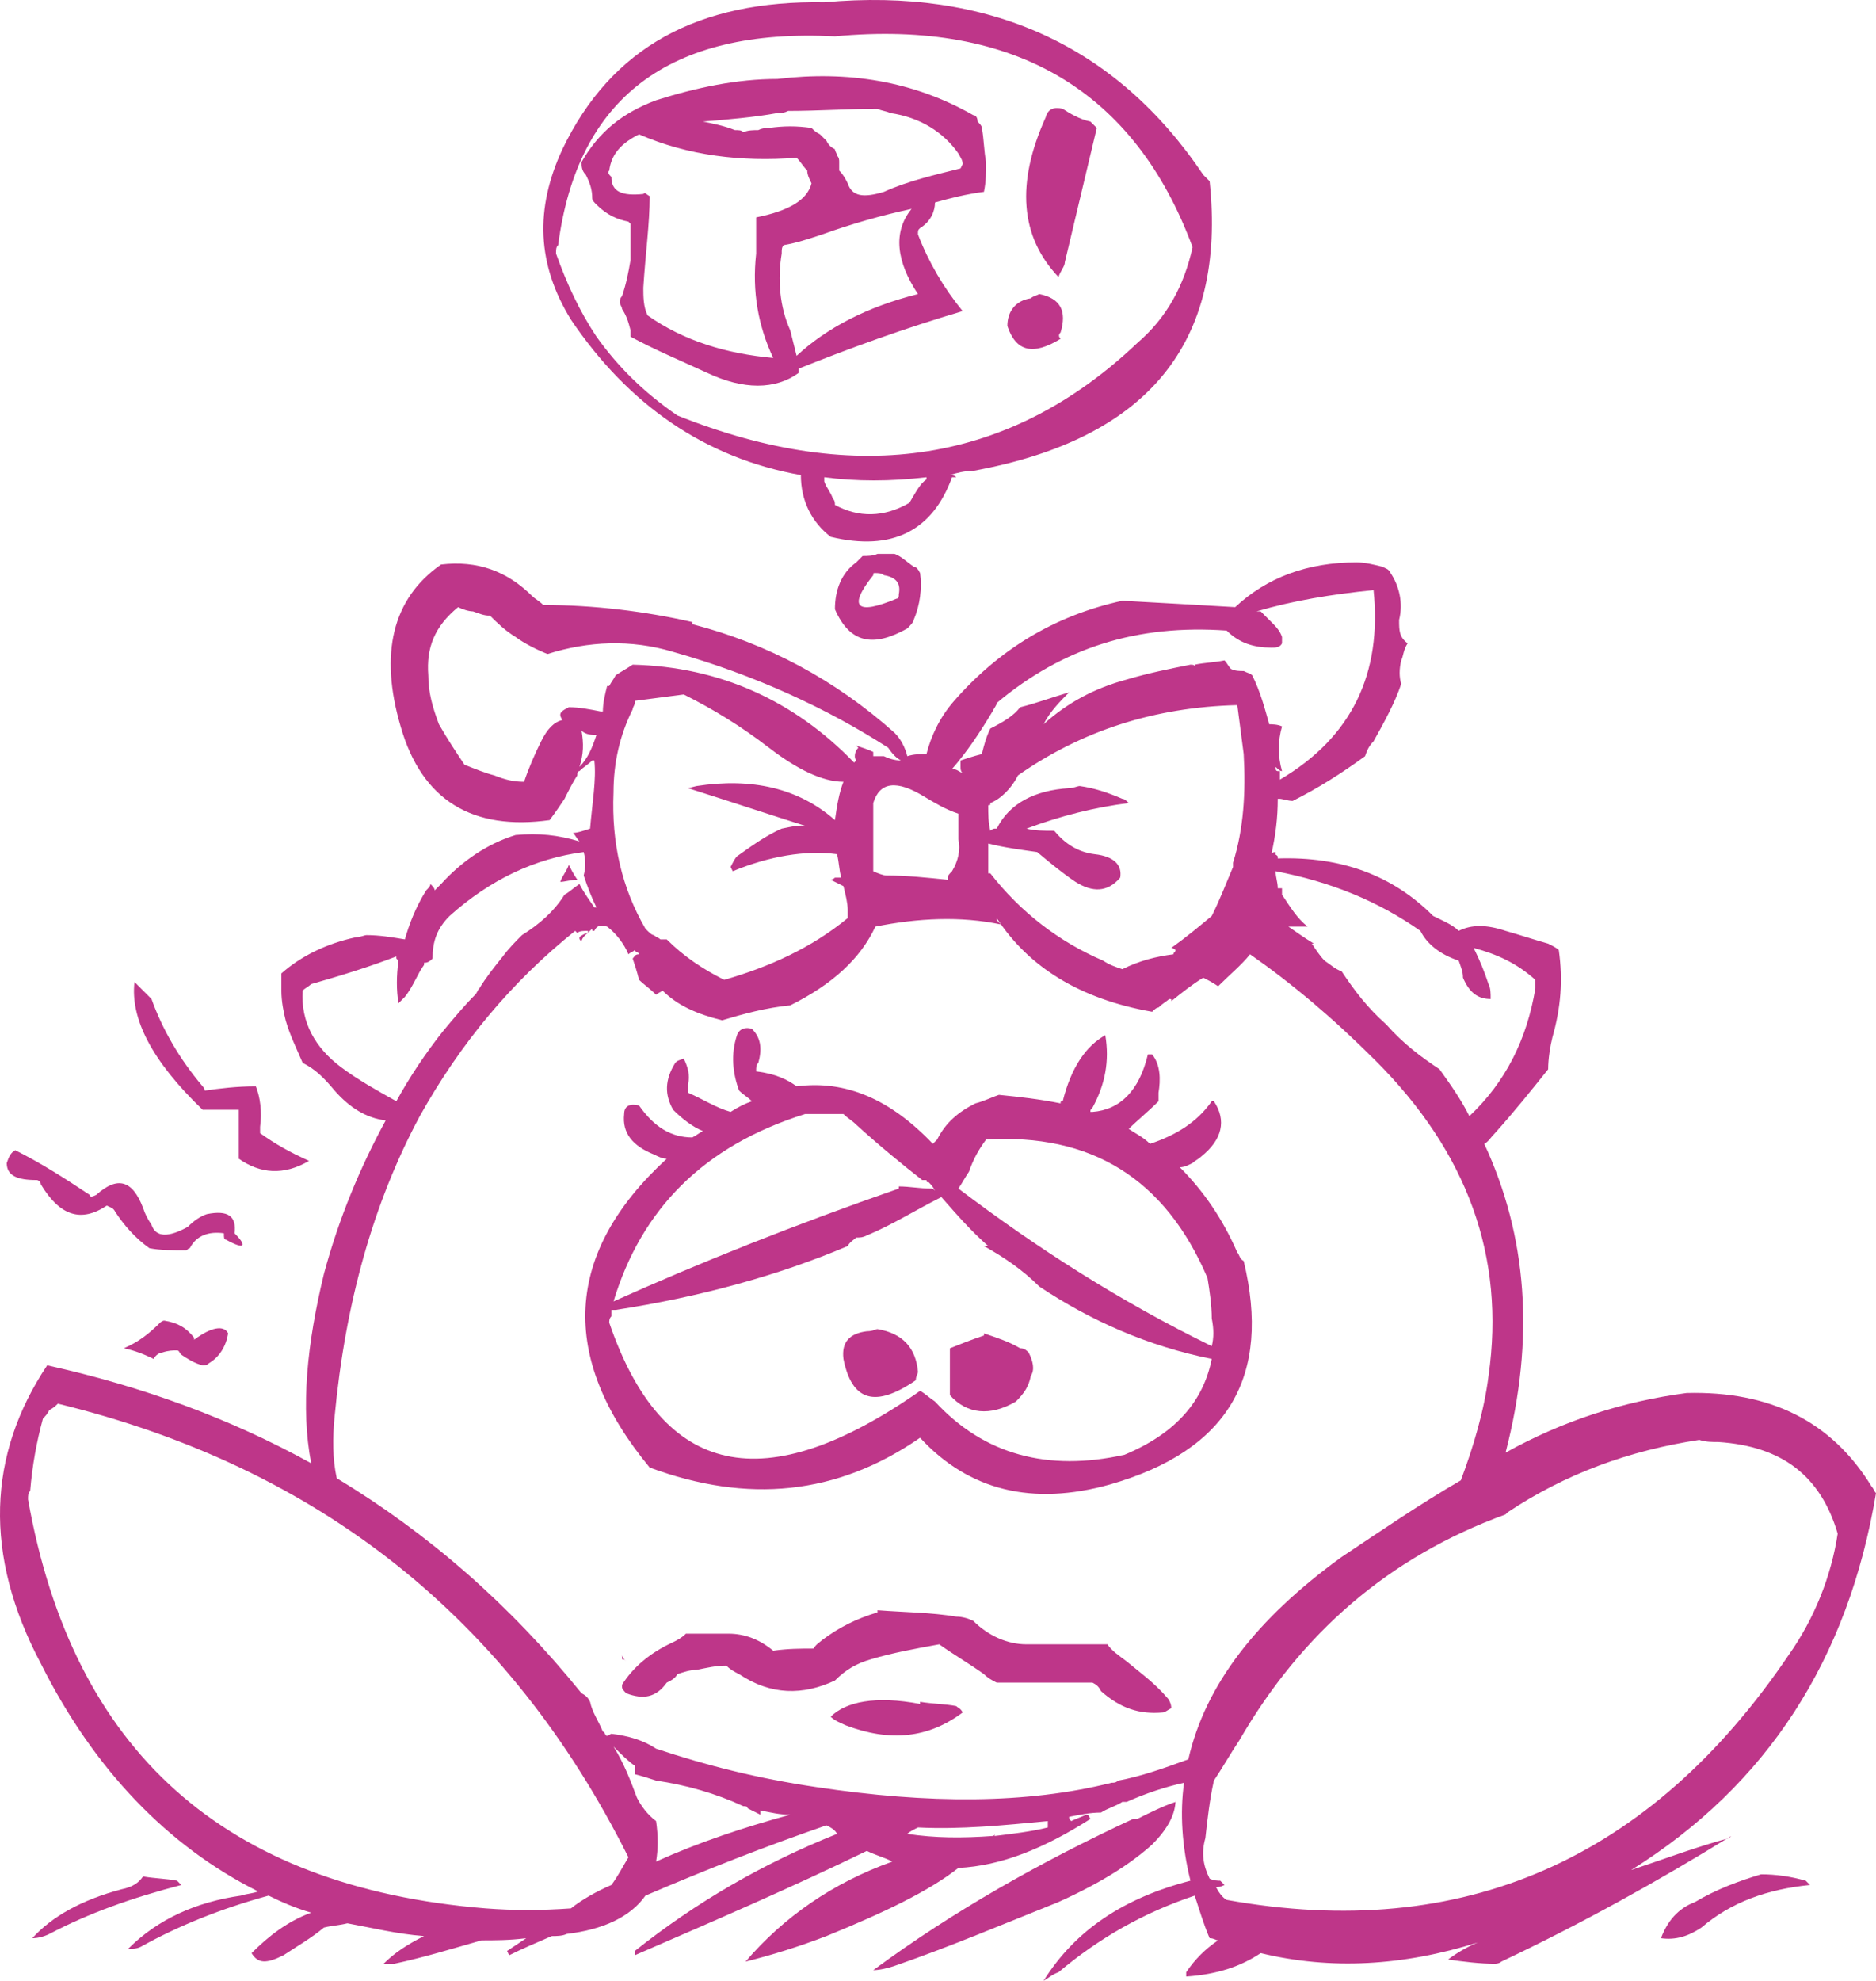 <?xml version="1.0" encoding="iso-8859-1"?>
<!-- Generator: Adobe Illustrator 12.0.1, SVG Export Plug-In . SVG Version: 6.00 Build 51448)  -->
<!DOCTYPE svg PUBLIC "-//W3C//DTD SVG 1.1//EN" "http://www.w3.org/Graphics/SVG/1.1/DTD/svg11.dtd">
<svg  version="1.1" id="Layer_1" xmlns="http://www.w3.org/2000/svg" xmlns:xlink="http://www.w3.org/1999/xlink" width="88.117" height="93.008"
	 viewBox="0 0 88.117 93.008" style="overflow:visible;enable-background:new 0 0 88.117 93.008;" xml:space="preserve">
<g>
	<g>
		<path style="fill:#BE3689;" d="M87.917,69.808c-1.9-3.1-4.8-4.5-8.7-4.4c-3,0.4-5.8,1.3-8.5,2.8c1.4-5.4,1-10.2-1-14.5
			c0.2-0.1,0.3-0.3,0.5-0.5c0.9-1,1.7-2,2.5-3c0-0.5,0.1-1.1,0.2-1.5c0.4-1.4,0.5-2.7,0.3-4.1c-0.1-0.1-0.3-0.2-0.5-0.3
			c-0.7-0.2-1.3-0.4-2-0.6c-0.9-0.3-1.6-0.3-2.2,0c-0.3-0.3-0.8-0.5-1.2-0.7c-1.9-1.9-4.3-2.8-7.3-2.7c0-0.1,0-0.1,0-0.1
			c-0.1-0.1-0.1-0.1-0.1,0c0-0.1,0-0.1,0-0.2c0,0-0.2,0-0.2,0.1c0.2-0.9,0.3-1.7,0.3-2.6c0,0,0,0,0.1,0l0,0c0.1,0,0.4,0.1,0.6,0.1
			c1.2-0.6,2.3-1.3,3.4-2.1c0.1-0.3,0.2-0.5,0.4-0.7c0.5-0.9,1-1.8,1.3-2.7c-0.1-0.3-0.1-0.7,0-1.1c0.1-0.2,0.1-0.5,0.3-0.8
			c-0.4-0.3-0.4-0.6-0.4-1.1c0.2-0.8,0-1.6-0.4-2.2c-0.1-0.2-0.2-0.2-0.4-0.3c-0.4-0.1-0.8-0.2-1.2-0.2c-2.3,0-4.2,0.7-5.7,2.1
			c-1.7-0.1-3.5-0.2-5.3-0.3c-3.2,0.7-5.8,2.3-7.9,4.7c-0.7,0.8-1.1,1.7-1.3,2.5c-0.3,0-0.6,0-0.9,0.1c-0.1-0.4-0.3-0.8-0.6-1.1
			c-2.8-2.5-6-4.2-9.5-5.1c0-0.1,0-0.1,0-0.1c-2.2-0.5-4.6-0.8-7-0.8c-0.2-0.2-0.4-0.3-0.5-0.4c-1.2-1.2-2.6-1.7-4.3-1.5
			c-2.3,1.6-2.9,4.2-1.9,7.6c1,3.5,3.4,4.9,7,4.4c0.3-0.4,0.5-0.7,0.7-1c0.2-0.4,0.4-0.8,0.6-1.1c0-0.1,0-0.2,0.1-0.2
			c0.2-0.2,0.4-0.3,0.6-0.5c0,0,0,0,0.1,0c0.1,0.9-0.1,2-0.2,3.2c-0.3,0.1-0.6,0.2-0.8,0.2c0.1,0.1,0.2,0.3,0.3,0.4
			c-1-0.3-1.9-0.4-3-0.3c-1.3,0.4-2.5,1.2-3.5,2.3c-0.1,0.1-0.2,0.2-0.3,0.3c0-0.1-0.1-0.2-0.2-0.3c0,0.1-0.1,0.2-0.2,0.3
			c-0.5,0.8-0.8,1.6-1,2.3c-0.6-0.1-1.2-0.2-1.8-0.2c-0.1,0-0.3,0.1-0.5,0.1c-1.4,0.3-2.6,0.9-3.5,1.7c0,0.3,0,0.5,0,0.8
			c0,0.5,0.1,1,0.2,1.4c0.2,0.7,0.5,1.3,0.8,2c0.6,0.3,1,0.7,1.5,1.3c0.7,0.8,1.5,1.3,2.4,1.4c-1.2,2.2-2.2,4.6-2.9,7.2
			c-0.8,3.3-1.1,6.3-0.6,8.9c-3.8-2.1-7.9-3.6-12.4-4.6c-2.8,4.2-3,8.9-0.3,14c2.5,5,6,8.6,10.2,10.7c-0.2,0.1-0.5,0.1-0.8,0.2
			c-2.1,0.3-3.9,1.1-5.3,2.5c0.2,0,0.4,0,0.6-0.1c1.8-1,3.8-1.8,6-2.4c0.6,0.3,1.3,0.6,2,0.8c-1.1,0.4-2,1.1-2.8,1.9
			c0.3,0.5,0.7,0.5,1.5,0.1c0.6-0.4,1.3-0.8,1.9-1.3c0.4-0.1,0.7-0.1,1.1-0.2c1.1,0.2,2.3,0.5,3.6,0.6c-0.8,0.4-1.4,0.8-1.9,1.3
			c0.1,0,0.3,0,0.5,0c1.4-0.3,2.7-0.7,4.1-1.1c0.6,0,1.3,0,2.1-0.1c-0.3,0.2-0.6,0.4-0.9,0.6l0.1,0.2c0.6-0.3,1.3-0.6,2-0.9
			c0.2,0,0.5,0,0.7-0.1c1.7-0.2,3-0.8,3.7-1.8c2.8-1.2,5.6-2.3,8.5-3.3c0.2,0.1,0.4,0.2,0.5,0.4c-3.5,1.4-6.6,3.2-9.5,5.5v0.2
			c3.7-1.6,7.4-3.2,10.9-4.9c0.4,0.2,0.8,0.3,1.2,0.5c-2.8,1-5.1,2.6-6.9,4.7c1.2-0.3,2.5-0.7,3.8-1.2c2.7-1.1,4.8-2.1,6.2-3.2
			c2-0.1,4-0.9,6.2-2.3c-0.1-0.2-0.1-0.2-0.2-0.2c-0.2,0.1-0.5,0.2-0.7,0.3c-0.1-0.1-0.1-0.1-0.1-0.2c0.5-0.1,1-0.2,1.5-0.2
			c0.3-0.2,0.7-0.3,1-0.5c0.1,0,0.2,0,0.2,0c0.9-0.4,1.8-0.7,2.7-0.9c-0.2,1.4-0.1,3,0.3,4.6c-3.1,0.8-5.4,2.3-6.9,4.7
			c0.2-0.1,0.4-0.3,0.7-0.4c1.9-1.6,4-2.8,6.4-3.6c0.2,0.6,0.4,1.3,0.7,2c0.2,0,0.3,0.1,0.4,0.1c-0.6,0.4-1.1,0.9-1.5,1.5v0.2
			c1.5-0.1,2.6-0.5,3.5-1.1c3.3,0.8,6.7,0.6,10.2-0.5c-0.5,0.2-1,0.5-1.4,0.8c0.7,0.1,1.5,0.2,2.2,0.2c0,0,0.2,0,0.3-0.1
			c3.8-1.8,7.4-3.8,10.8-5.9c0,0,0,0-0.1,0.1c-1.5,0.4-3.1,1-4.6,1.5c6.4-4,10.2-9.9,11.5-17.7
			C88.017,70.008,88.017,69.908,87.917,69.808z M79.817,67.608c0.3,0.1,0.6,0.1,0.9,0.1c3,0.2,4.8,1.6,5.6,4.3c-0.3,2-1.1,4-2.3,5.7
			c-6.5,9.6-15.3,13.5-26.4,11.5c-0.2-0.1-0.4-0.4-0.5-0.6c0.1,0,0.2,0,0.4-0.1c-0.1-0.1-0.1-0.1-0.2-0.2c-0.1,0-0.3,0-0.5-0.1
			c-0.3-0.6-0.4-1.2-0.2-1.9c0.1-0.9,0.2-1.8,0.4-2.7c0.4-0.6,0.8-1.3,1.2-1.9c2.9-5,7-8.6,12.5-10.6c0,0,0,0,0.1-0.1
			C73.517,69.208,76.517,68.108,79.817,67.608z M46.617,33.408c0.1-0.2,0.2-0.3,0.2-0.4c3.1-2.6,6.6-3.7,10.8-3.4
			c0.6,0.6,1.3,0.8,2.1,0.8c0.2,0,0.4,0,0.5-0.2c0-0.1,0-0.2,0-0.3c-0.1-0.3-0.3-0.5-0.5-0.7c-0.2-0.2-0.3-0.3-0.5-0.5
			c0,0-0.1,0-0.2,0c1.7-0.5,3.5-0.8,5.5-1c0.4,3.9-1,6.9-4.4,8.9c0-0.2,0-0.3,0-0.4h-0.1c-0.1,0-0.1-0.1-0.1-0.2
			c0.1,0.1,0.2,0.2,0.3,0.2c-0.2-0.7-0.2-1.4,0-2.1c-0.2-0.1-0.5-0.1-0.6-0.1c-0.2-0.7-0.4-1.5-0.8-2.3c-0.1-0.1-0.2-0.1-0.4-0.2
			c-0.2,0-0.4,0-0.6-0.1c-0.1-0.1-0.2-0.3-0.3-0.4c-0.5,0.1-0.9,0.1-1.4,0.2v0.1c0-0.1-0.1-0.1-0.2-0.1c-1,0.2-2,0.4-3,0.7
			c-1.5,0.4-2.8,1.1-3.9,2.1c0.3-0.6,0.8-1.1,1.2-1.5c-0.7,0.2-1.5,0.5-2.3,0.7c-0.3,0.4-0.8,0.7-1.4,1c-0.2,0.4-0.3,0.8-0.4,1.2
			c-0.4,0.1-0.7,0.2-1,0.3c0,0.1,0,0.2,0,0.3s0,0.2,0.1,0.3c-0.2-0.1-0.3-0.2-0.5-0.2C45.417,35.308,46.017,34.408,46.617,33.408z
			 M41.017,35.508c0,0,0-0.1,0-0.2c-0.2-0.1-0.5-0.2-0.8-0.3c0,0,0,0,0.1,0.1c-0.2,0.2-0.2,0.5-0.1,0.6l-0.1,0.1
			c-2.8-2.9-6.3-4.5-10.4-4.6c-0.3,0.2-0.5,0.3-0.8,0.5c-0.1,0.2-0.2,0.3-0.3,0.5c-0.1,0-0.1,0-0.1,0c-0.1,0.4-0.2,0.8-0.2,1.2
			c0,0,0,0-0.1,0c-0.5-0.1-1-0.2-1.5-0.2c-0.4,0.2-0.5,0.3-0.3,0.6c-0.4,0.1-0.7,0.4-1,1s-0.6,1.3-0.8,1.9c-0.5,0-0.9-0.1-1.4-0.3
			c-0.4-0.1-0.9-0.3-1.4-0.5c-0.4-0.6-0.8-1.2-1.2-1.9c-0.3-0.8-0.5-1.5-0.5-2.3c-0.1-1.3,0.3-2.3,1.4-3.2c0.2,0.1,0.5,0.2,0.7,0.2
			c0.3,0.1,0.5,0.2,0.8,0.2c0.3,0.3,0.7,0.7,1.2,1c0.4,0.3,1,0.6,1.5,0.8c1.9-0.6,3.9-0.7,5.9-0.1c3.9,1.1,7.3,2.7,10.1,4.5
			c0.2,0.3,0.4,0.5,0.6,0.6c-0.3,0-0.6-0.1-0.8-0.2C41.317,35.508,41.217,35.508,41.017,35.508z M41.017,38.108c0-0.1,0-0.2,0-0.4
			c0.3-1,1.1-1.1,2.4-0.3c0.5,0.3,1,0.6,1.6,0.8c0,0.4,0,0.8,0,1.2c0.1,0.5,0,1-0.3,1.5c-0.1,0.1-0.2,0.2-0.2,0.3v0.1
			c-1-0.1-1.9-0.2-2.9-0.2c-0.1,0-0.4-0.1-0.6-0.2v-0.2c0-0.3,0-0.7,0-1.1C41.017,39.108,41.017,38.608,41.017,38.108z
			 M37.917,38.808c-0.3-0.1-0.7,0-1.2,0.1c-0.7,0.3-1.4,0.8-2.1,1.3c-0.1,0.1-0.2,0.3-0.3,0.5l0.1,0.2c1.7-0.7,3.4-1,4.9-0.8
			c0.1,0.4,0.1,0.8,0.2,1.1c-0.1,0-0.2,0-0.3,0c-0.1,0.1-0.2,0.1-0.2,0.1c0.2,0.1,0.4,0.2,0.6,0.3c0.1,0.4,0.2,0.8,0.2,1.1
			c0,0.2,0,0.3,0,0.4c-1.7,1.4-3.7,2.3-5.8,2.9c-1-0.5-1.9-1.1-2.7-1.9c-0.1,0-0.2,0-0.3,0c-0.1-0.1-0.2-0.1-0.3-0.2
			c-0.1,0-0.2-0.1-0.4-0.3c-1.1-1.9-1.6-4-1.5-6.4c0-1.4,0.3-2.7,0.9-3.9c0-0.1,0.1-0.2,0.1-0.3s0-0.1,0-0.1
			c0.8-0.1,1.5-0.2,2.3-0.3c1.4,0.7,2.7,1.5,4,2.5c1.3,1,2.5,1.6,3.5,1.6c-0.2,0.5-0.3,1.1-0.4,1.8c-1.7-1.5-3.9-2-6.5-1.6l-0.4,0.1
			C34.217,37.608,36.017,38.208,37.917,38.808z M53.017,37.708c-0.1-0.1-0.2-0.2-0.3-0.2c-0.7-0.3-1.3-0.5-2-0.6
			c-0.1,0-0.3,0.1-0.5,0.1c-1.6,0.1-2.8,0.7-3.4,1.9c0,0,0,0-0.1,0c0,0-0.1,0-0.2,0.1c-0.1-0.4-0.1-0.8-0.1-1.2c0.1,0,0.1,0,0.1-0.1
			c0.5-0.2,1-0.7,1.3-1.3c3-2.1,6.4-3.2,10.3-3.3c0.1,0.8,0.2,1.5,0.3,2.3c0.1,1.8,0,3.5-0.5,5.1c0,0.1,0,0.1,0,0.2
			c-0.3,0.7-0.6,1.5-1,2.3c-0.6,0.5-1.2,1-1.9,1.5c0.1,0,0.2,0.1,0.2,0.1c0,0.1-0.1,0.1-0.1,0.2c-0.8,0.1-1.6,0.3-2.4,0.7
			c-0.3-0.1-0.6-0.2-0.9-0.4c-2.1-0.9-3.9-2.3-5.3-4.1c-0.1,0-0.1,0-0.1,0c0-0.5,0-0.9,0-1.4c0.8,0.2,1.6,0.3,2.3,0.4
			c0.6,0.5,1.2,1,1.8,1.4c0.8,0.5,1.5,0.5,2.1-0.2c0.1-0.6-0.3-1-1.2-1.1c-0.8-0.1-1.4-0.5-1.9-1.1c-0.5,0-0.9,0-1.3-0.1
			C49.817,38.308,51.417,37.908,53.017,37.708z M47.017,43.408c-0.1-0.1-0.1-0.1-0.2-0.2v-0.1c1.5,2.3,3.9,3.8,7.3,4.4
			c0.1-0.1,0.2-0.2,0.3-0.2c0.2-0.2,0.4-0.3,0.5-0.4c0.1,0,0.1,0,0.1,0.1c0.5-0.4,1-0.8,1.5-1.1c0.2,0.1,0.4,0.2,0.7,0.4
			c0.5-0.5,1.1-1,1.5-1.5c2,1.4,3.9,3,5.9,5c4.3,4.3,6.1,9.2,5.3,14.8c-0.2,1.6-0.7,3.3-1.3,4.9c-1.9,1.1-3.8,2.4-5.6,3.6
			c-4,2.9-6.4,6-7.2,9.5c-1.1,0.4-2.2,0.8-3.3,1c-0.1,0.1-0.2,0.1-0.3,0.1c-4,1-8.6,1-13.9,0.2c-2.7-0.4-5.1-1-7.5-1.8
			c-0.6-0.4-1.3-0.6-2.1-0.7l-0.2,0.1c-0.1,0-0.1-0.2-0.2-0.2c-0.2-0.5-0.5-0.9-0.6-1.4c-0.1-0.2-0.2-0.3-0.4-0.4
			c-3.4-4.2-7.2-7.5-11.5-10.1c-0.2-0.9-0.2-1.9-0.1-2.9c0.5-5.3,1.8-10,4-14.1l0,0c1.9-3.4,4.3-6.3,7.3-8.7c0,0,0,0,0.1,0.1
			c0.1-0.1,0.3-0.1,0.5-0.1v0.1c-0.1,0-0.3,0.1-0.4,0.2c0,0.1,0,0.1,0.1,0.2c0-0.2,0.3-0.4,0.5-0.6c0,0.1,0,0.1,0.1,0.1
			c0.1-0.2,0.2-0.3,0.6-0.2c0.4,0.3,0.8,0.8,1,1.3c0.1-0.1,0.2-0.1,0.3-0.2c0,0.1,0.2,0.1,0.2,0.2c-0.2,0-0.2,0.1-0.3,0.2
			c0.1,0.3,0.2,0.6,0.3,1c0.2,0.2,0.5,0.4,0.8,0.7c0.1-0.1,0.2-0.1,0.3-0.2c0.7,0.7,1.6,1.1,2.8,1.4c1-0.3,2.1-0.6,3.2-0.7
			c2-1,3.3-2.2,4-3.7C43.117,43.108,45.117,43.008,47.017,43.408z M60.217,42.008c0-0.1,0-0.2,0-0.3c-0.1,0-0.1,0-0.2,0
			c0-0.3-0.1-0.5-0.1-0.8c2.6,0.5,4.8,1.4,6.8,2.8c0.3,0.6,0.9,1.1,1.8,1.4c0.1,0.3,0.2,0.5,0.2,0.8c0.3,0.7,0.7,1,1.3,1
			c0-0.3,0-0.5-0.1-0.7c-0.2-0.6-0.4-1.1-0.7-1.7c1.1,0.3,2,0.7,2.9,1.5c0,0.1,0,0.2,0,0.4c-0.4,2.4-1.4,4.4-3.1,6
			c-0.4-0.8-0.9-1.5-1.4-2.2c-0.9-0.6-1.7-1.2-2.5-2.1c-0.9-0.8-1.5-1.6-2.1-2.5c-0.3-0.1-0.5-0.3-0.8-0.5c-0.2-0.2-0.4-0.5-0.6-0.8
			c0,0,0,0,0.1,0c-0.5-0.3-0.9-0.6-1.2-0.8c0.2,0,0.6,0,0.9,0C60.917,43.108,60.617,42.608,60.217,42.008z M18.617,45.008l0.1,0.1
			c-0.1,0.7-0.1,1.4,0,2c0.1-0.1,0.2-0.2,0.3-0.3c0.4-0.5,0.6-1.1,0.9-1.5c0-0.1,0-0.1,0-0.1c0.2,0,0.3-0.1,0.4-0.2
			c0-0.8,0.2-1.4,0.8-2c1.9-1.7,4-2.7,6.3-3c0.1,0.4,0.1,0.7,0,1.1c0.2,0.6,0.4,1.1,0.6,1.5c0,0,0,0-0.1,0c-0.2-0.3-0.5-0.7-0.7-1.1
			c-0.3,0.2-0.5,0.4-0.7,0.5c-0.5,0.8-1.2,1.4-2,1.9c-0.3,0.3-0.6,0.6-0.9,1l0,0c-0.4,0.5-0.8,1-1.1,1.5c-0.1,0.1-0.1,0.2-0.2,0.3
			c-0.5,0.5-1,1.1-1.5,1.7c-0.8,1-1.6,2.2-2.2,3.3c-0.9-0.5-1.8-1-2.6-1.6c-1.2-0.9-1.9-2.1-1.8-3.6c0.1-0.1,0.3-0.2,0.4-0.3
			c1.4-0.4,2.7-0.8,4-1.3C18.617,44.908,18.617,44.908,18.617,45.008z M27.217,36.008c0.2-0.6,0.2-1.1,0.1-1.7
			c0.2,0.2,0.5,0.2,0.7,0.2C27.817,35.108,27.617,35.608,27.217,36.008z M2.317,66.208c0.2-0.1,0.3-0.2,0.4-0.3
			c12.3,3,21.2,10.1,26.8,21.3c-0.3,0.5-0.5,0.9-0.8,1.3c-0.7,0.3-1.4,0.7-1.9,1.1c-1.4,0.1-2.7,0.1-4,0c-12.3-1-19.4-7.4-21.5-19.2
			c0-0.2,0-0.3,0.1-0.4c0.1-1.2,0.3-2.3,0.6-3.4C2.117,66.508,2.217,66.408,2.317,66.208z M28.817,82.008c0.4,0.4,0.7,0.7,1,0.9
			c0,0.2,0,0.3,0,0.4c0.4,0.1,0.7,0.2,1,0.3c1.4,0.2,2.8,0.6,4.1,1.2c0.1,0,0.2,0,0.2,0.1l0,0c0.2,0.1,0.4,0.2,0.6,0.3
			c0-0.1,0-0.2,0-0.2c0.5,0.1,0.9,0.2,1.4,0.2c-2.2,0.6-4.3,1.3-6.3,2.2c0.1-0.6,0.1-1.2,0-1.9c-0.4-0.3-0.7-0.7-0.9-1.1
			C29.617,83.608,29.317,82.808,28.817,82.008z M42.617,86.108c0.1-0.1,0.3-0.2,0.5-0.3c2,0.1,4-0.1,6.1-0.3c0,0,0,0.1,0,0.3
			c-0.8,0.2-1.7,0.3-2.5,0.4c0,0,0,0,0-0.1c0,0.1-0.1,0.1-0.1,0.1C45.217,86.308,43.917,86.308,42.617,86.108z"/>
		<path style="fill:#BE3689;" d="M32.317,50.908c0.1-0.4,0-0.8-0.2-1.2c-0.3,0.1-0.3,0.1-0.4,0.2c-0.5,0.8-0.5,1.5-0.1,2.2
			c0.4,0.4,0.9,0.8,1.4,1c-0.2,0.1-0.3,0.2-0.5,0.3c-1,0-1.8-0.5-2.5-1.5c-0.4-0.1-0.7,0-0.7,0.4c-0.1,0.9,0.4,1.5,1.4,1.9
			c0.2,0.1,0.4,0.2,0.6,0.2c-4.8,4.4-5.1,9.3-0.8,14.5c4.6,1.7,8.8,1.3,12.7-1.4c2.3,2.5,5.3,3.2,8.9,2.2c5.6-1.6,7.6-5.1,6.3-10.5
			c-0.2-0.1-0.2-0.3-0.3-0.4c-0.7-1.6-1.6-2.9-2.7-4c0.2,0,0.4-0.1,0.6-0.2c0.1-0.1,0.3-0.2,0.4-0.3c1-0.8,1.2-1.7,0.6-2.6h-0.1
			c-0.7,1-1.7,1.6-2.9,2c-0.3-0.3-0.7-0.5-1-0.7c0.4-0.4,0.9-0.8,1.4-1.3c0-0.1,0-0.2,0-0.4c0.1-0.6,0.1-1.3-0.3-1.8h-0.2
			c-0.4,1.7-1.3,2.6-2.6,2.7c-0.1,0-0.1,0-0.1,0c0-0.1,0-0.1,0.1-0.2c0.6-1.1,0.8-2.2,0.6-3.4c-0.9,0.5-1.6,1.5-2,3.1
			c-0.1,0-0.1,0-0.1,0.1c-1-0.2-1.9-0.3-2.9-0.4c-0.3,0.1-0.7,0.3-1.1,0.4c-0.8,0.4-1.4,0.9-1.8,1.7c-0.1,0.1-0.1,0.1-0.2,0.2
			c-2-2.1-4.1-3-6.4-2.7c-0.4-0.3-1-0.6-1.9-0.7c0-0.2,0-0.3,0.1-0.4c0.2-0.7,0.1-1.2-0.3-1.6c-0.3-0.1-0.6,0-0.7,0.3
			c-0.3,0.9-0.2,1.8,0.1,2.6c0.2,0.2,0.4,0.3,0.6,0.5c-0.3,0.1-0.7,0.3-1,0.5c-0.7-0.2-1.3-0.6-2-0.9
			C32.317,51.108,32.317,51.008,32.317,50.908z M28.717,61.808c0-0.1,0-0.2,0-0.3c0.1,0,0.1,0,0.2,0c3.9-0.6,7.6-1.6,10.9-3
			c0.1-0.2,0.3-0.3,0.4-0.4c0.2,0,0.3,0,0.5-0.1c1.2-0.5,2.3-1.2,3.5-1.8c0.7,0.8,1.4,1.6,2.2,2.3c-0.1,0-0.2,0-0.2,0
			c0.9,0.5,1.8,1.1,2.6,1.9c2.4,1.6,5.1,2.8,8.1,3.4c-0.4,2-1.7,3.5-4.1,4.5c-3.6,0.8-6.6,0-8.9-2.5c-0.3-0.2-0.5-0.4-0.7-0.5
			c-7.3,5.1-12.1,4.1-14.6-3.2C28.617,62.008,28.617,61.908,28.717,61.808z M56.917,61.908c0.1,0.5,0.1,0.9,0,1.3
			c-4.3-2.1-8.2-4.6-11.9-7.4c0.2-0.3,0.3-0.5,0.5-0.8c0.2-0.6,0.5-1.1,0.8-1.5c4.9-0.3,8.4,1.8,10.4,6.5
			C56.817,60.608,56.917,61.308,56.917,61.908z M37.817,52.308c0.6,0,1.2,0,1.8,0c0.2,0.2,0.4,0.3,0.6,0.5c1.1,1,2.2,1.9,3.1,2.6
			c0.1,0,0.1,0,0.2,0c0,0.1,0,0.1,0.1,0.1c0.1,0.1,0.2,0.2,0.3,0.4c-0.1-0.1-0.1-0.1-0.2-0.1c-0.5,0-1-0.1-1.5-0.1
			c0,0.1,0,0.1,0,0.1c-4.9,1.7-9.4,3.5-13.4,5.3C30.117,56.808,33.017,53.808,37.817,52.308z"/>
		<path style="fill:#BE3689;" d="M44.617,63.308c0,0.5,0,1,0,1.5c0,0.2,0,0.5,0,0.7c0.8,0.9,1.9,1,3.1,0.3c0.4-0.4,0.6-0.7,0.7-1.2
			c0.2-0.3,0.1-0.7-0.1-1.1c-0.1-0.1-0.2-0.2-0.4-0.2c-0.5-0.3-1.1-0.5-1.7-0.7c0,0.1,0,0.1,0,0.1
			C45.617,62.908,45.117,63.108,44.617,63.308z"/>
		<path style="fill:#BE3689;" d="M40.717,62.508c-0.8,0.1-1.2,0.5-1.1,1.3c0.4,2,1.5,2.3,3.4,1c0-0.2,0.1-0.3,0.1-0.4
			c-0.1-1.1-0.7-1.8-1.9-2C41.117,62.408,41.017,62.508,40.717,62.508z"/>
		<path style="fill:#BE3689;" d="M34.217,76.708c-0.6,0-1.4,0-2,0c-0.2,0.2-0.4,0.3-0.6,0.4c-1.1,0.5-1.9,1.2-2.4,2v0.1
			c0,0.1,0.1,0.2,0.2,0.3c0.8,0.3,1.4,0.2,1.9-0.5c0.2-0.1,0.4-0.2,0.5-0.4c0.3-0.1,0.6-0.2,0.9-0.2c0.5-0.1,0.9-0.2,1.4-0.2
			c0.2,0.2,0.4,0.3,0.6,0.4c1.5,1,3,1,4.5,0.3c0.5-0.5,1-0.8,1.7-1c1-0.3,2.1-0.5,3.2-0.7c0.7,0.5,1.4,0.9,2.1,1.4
			c0.2,0.2,0.4,0.3,0.6,0.4c0.5,0,1,0,1.4,0c1.1,0,2.1,0,3.1,0c0.2,0.1,0.3,0.2,0.4,0.4c0.9,0.8,1.8,1.1,2.9,1
			c0.1,0,0.2-0.1,0.4-0.2c0-0.2-0.1-0.4-0.2-0.5c-0.6-0.7-1.3-1.2-1.9-1.7c-0.4-0.3-0.7-0.5-0.9-0.8c-1.3,0-2.5,0-3.8,0
			c-0.9,0-1.8-0.4-2.5-1.1c-0.2-0.1-0.5-0.2-0.8-0.2c-1.2-0.2-2.4-0.2-3.7-0.3c0,0.1,0,0.1,0,0.1c-1,0.3-1.8,0.7-2.6,1.3
			c-0.1,0.1-0.3,0.2-0.4,0.4c-0.6,0-1.2,0-1.9,0.1C35.717,77.008,35.017,76.708,34.217,76.708z"/>
		<path style="fill:#BE3689;" d="M29.417,78.008c-0.1-0.1-0.2-0.2-0.2-0.3c0,0.1,0,0.1,0,0.2
			C29.317,77.908,29.317,77.908,29.417,78.008z"/>
		<path style="fill:#BE3689;" d="M39.017,80.608c0.2,0.2,0.5,0.3,0.7,0.4c2.1,0.8,3.9,0.6,5.5-0.6c-0.1-0.2-0.2-0.2-0.3-0.3
			c-0.5-0.1-1.1-0.1-1.7-0.2v0.1C41.117,79.608,39.717,79.908,39.017,80.608z"/>
		<path style="fill:#BE3689;" d="M27.117,41.308c-0.2-0.3-0.3-0.5-0.4-0.7c-0.1,0.3-0.3,0.5-0.4,0.8
			C26.517,41.408,26.817,41.308,27.117,41.308z"/>
		<path style="fill:#BE3689;" d="M84.817,88.308c-0.7-0.2-1.4-0.3-2.1-0.3c-1,0.3-2.1,0.7-3.1,1.3c-0.8,0.3-1.3,0.9-1.6,1.7
			c0.7,0.1,1.3-0.1,1.9-0.5c1.4-1.2,3.1-1.8,5.1-2C84.917,88.408,84.817,88.308,84.817,88.308z"/>
		<path style="fill:#BE3689;" d="M56.817,8.508c-0.1-0.1-0.2-0.2-0.3-0.3c-4.1-6.1-10.1-8.8-17.8-8.1c-5.9-0.1-10,2.1-12.3,6.9
			c-1.3,2.8-1.2,5.4,0.4,8c2.7,4,6.3,6.5,10.8,7.3c0,1.2,0.5,2.2,1.4,2.9c2.9,0.7,4.8-0.3,5.7-2.8c0.1,0,0.2,0,0.2,0
			c-0.1-0.1-0.2-0.1-0.3-0.1c0.3-0.1,0.7-0.2,1.1-0.2C53.917,20.608,57.617,16.108,56.817,8.508z M43.517,22.408v0.1
			c-0.3,0.2-0.5,0.6-0.8,1.1c-1.2,0.7-2.4,0.7-3.5,0.1c0-0.1,0-0.2-0.1-0.3c-0.1-0.3-0.3-0.5-0.4-0.8c0-0.1,0-0.1,0-0.2
			C40.217,22.608,41.817,22.608,43.517,22.408z M39.217,1.708c8.5-0.8,14.1,2.6,16.8,9.9c-0.4,1.8-1.2,3.3-2.6,4.5
			c-5.9,5.6-13.1,6.8-21.6,3.4c-1.6-1.1-2.8-2.3-3.8-3.7c-0.8-1.2-1.4-2.5-1.9-3.9c0-0.2,0-0.3,0.1-0.4
			C27.117,4.608,31.417,1.308,39.217,1.708z"/>
		<path style="fill:#BE3689;" d="M45.917,5.708c0-0.2-0.1-0.3-0.2-0.3c-2.8-1.6-5.9-2.1-9.2-1.7c-1.9,0-3.8,0.4-5.7,1
			c-1.6,0.6-2.7,1.5-3.5,2.9c0,0.2,0,0.4,0.2,0.6c0.2,0.4,0.3,0.7,0.3,1.1c0,0.1,0.1,0.2,0.2,0.3c0.5,0.5,1,0.7,1.5,0.8
			c0,0,0,0,0.1,0.1c0,0.6,0,1.1,0,1.7c-0.1,0.6-0.2,1.1-0.4,1.7c-0.1,0.1-0.1,0.2-0.1,0.3c0,0.1,0.1,0.2,0.1,0.3
			c0.2,0.3,0.3,0.6,0.4,1c0,0.1,0,0.2,0,0.3c1.1,0.6,2.3,1.1,3.6,1.7c1.7,0.8,3.2,0.8,4.3,0c0-0.1,0-0.1,0-0.2c2.5-1,5-1.9,7.7-2.7
			c-0.9-1.1-1.6-2.3-2.1-3.6c0-0.2,0-0.2,0.1-0.3c0.5-0.3,0.7-0.8,0.7-1.2c0.7-0.2,1.5-0.4,2.3-0.5c0.1-0.5,0.1-0.9,0.1-1.4
			c-0.1-0.5-0.1-1.1-0.2-1.6C46.117,5.908,46.017,5.808,45.917,5.708z M36.517,5.308c0.2,0,0.3,0,0.5-0.1c1.4,0,2.8-0.1,4.2-0.1
			c0.2,0.1,0.4,0.1,0.6,0.2c1.4,0.2,2.5,0.9,3.2,1.9c0.1,0.2,0.2,0.3,0.2,0.5c-0.1,0.2-0.1,0.2-0.1,0.2c-1.2,0.3-2.5,0.6-3.6,1.1
			c-1,0.3-1.5,0.2-1.7-0.4c-0.1-0.2-0.2-0.4-0.4-0.6c0-0.1,0-0.2,0-0.4c0-0.1,0-0.2-0.1-0.3c0-0.1-0.1-0.2-0.1-0.3
			c-0.2-0.1-0.3-0.2-0.4-0.4c-0.1-0.1-0.2-0.2-0.3-0.3c-0.2-0.1-0.3-0.2-0.4-0.3c-0.7-0.1-1.3-0.1-2,0c-0.1,0-0.3,0-0.5,0.1
			c-0.2,0-0.5,0-0.7,0.1c-0.1-0.1-0.2-0.1-0.4-0.1c-0.5-0.2-1-0.3-1.5-0.4C34.217,5.608,35.417,5.508,36.517,5.308z M37.917,8.008
			c0,0.2,0.1,0.4,0.2,0.6c-0.2,0.8-1.1,1.3-2.6,1.6c0,0.5,0,1.1,0,1.7c-0.2,1.8,0.1,3.4,0.8,4.9c-2.2-0.2-4.2-0.8-5.9-2
			c-0.2-0.4-0.2-0.9-0.2-1.3c0.1-1.6,0.3-3,0.3-4.3c-0.2-0.1-0.2-0.2-0.3-0.1c-1,0.1-1.5-0.1-1.5-0.8c-0.1-0.1-0.2-0.2-0.1-0.3
			c0.1-0.8,0.6-1.3,1.4-1.7c2.3,1,4.8,1.3,7.4,1.1C37.617,7.608,37.717,7.808,37.917,8.008z M42.817,9.808c-0.9,1.1-0.7,2.5,0.3,4
			c-2.4,0.6-4.3,1.6-5.7,2.9c-0.1-0.4-0.2-0.8-0.3-1.2c-0.5-1.1-0.6-2.4-0.4-3.6c0-0.2,0-0.3,0.1-0.4c0.6-0.1,1.2-0.3,1.8-0.5
			C40.017,10.508,41.417,10.108,42.817,9.808z"/>
		<path style="fill:#BE3689;" d="M51.217,5.708c-0.5-0.1-1-0.4-1.3-0.6c-0.4-0.1-0.7,0-0.8,0.4c-1.4,3.1-1.2,5.6,0.6,7.5
			c0.1-0.3,0.3-0.5,0.3-0.7c0.5-2.1,1-4.2,1.5-6.3C51.417,5.908,51.317,5.808,51.217,5.708z"/>
		<path style="fill:#BE3689;" d="M47.317,15.308c0.4,1.2,1.2,1.4,2.5,0.6c-0.1-0.1-0.1-0.2,0-0.3c0.3-1,0-1.6-1-1.8
			c-0.2,0.1-0.3,0.1-0.4,0.2C47.717,14.108,47.317,14.608,47.317,15.308z"/>
		<path style="fill:#BE3689;" d="M42.017,26.008c-0.3,0-0.5,0-0.8,0c-0.2,0.1-0.5,0.1-0.7,0.1c-0.1,0.1-0.2,0.2-0.3,0.3
			c-0.7,0.5-1,1.3-1,2.2c0.7,1.6,1.8,1.8,3.4,0.9c0.1-0.1,0.3-0.3,0.3-0.4c0.3-0.7,0.4-1.5,0.3-2.2c-0.1-0.2-0.2-0.3-0.3-0.3
			C42.617,26.408,42.317,26.108,42.017,26.008z M41.017,27.008c0-0.1,0-0.1,0.1-0.1c0.1,0,0.3,0,0.4,0.1c0.6,0.1,0.8,0.4,0.7,0.9
			c0,0.1,0,0.2-0.1,0.2C40.217,28.908,39.817,28.508,41.017,27.008z"/>
		<path style="fill:#BE3689;" d="M6.317,46.108L6.317,46.108c-0.2,1.7,0.8,3.7,3.2,6c0.9,0,1.5,0,1.7,0c0,0.3,0,0.5,0,0.8
			c0,0.5,0,1,0,1.5c1,0.7,2.1,0.8,3.3,0.1c-0.9-0.4-1.6-0.8-2.3-1.3c0-0.1,0-0.2,0-0.3c0.1-0.7,0-1.4-0.2-1.9
			c-0.9,0-1.7,0.1-2.4,0.2c0,0,0-0.1-0.1-0.2c-1.1-1.3-1.9-2.7-2.4-4.1c-0.2-0.2-0.3-0.3-0.4-0.4S6.517,46.308,6.317,46.108z"/>
		<path style="fill:#BE3689;" d="M5.417,56.908c0.4,0.6,0.9,1.2,1.6,1.7c0.5,0.1,1.1,0.1,1.7,0.1c0.1,0,0.1-0.1,0.2-0.1
			c0.3-0.6,0.9-0.8,1.6-0.7c0,0.2,0,0.3,0.1,0.3c0.9,0.5,1,0.3,0.4-0.3c0.1-0.8-0.3-1.1-1.3-0.9c-0.3,0.1-0.6,0.3-0.9,0.6
			c-0.9,0.5-1.5,0.5-1.7-0.1c-0.2-0.3-0.3-0.5-0.4-0.8c-0.5-1.3-1.2-1.5-2.2-0.6c-0.2,0.1-0.3,0.1-0.3,0c-1.2-0.8-2.3-1.5-3.5-2.1
			c-0.2,0.1-0.3,0.3-0.4,0.6c0,0.6,0.5,0.8,1.4,0.8c0.1,0,0.2,0.1,0.2,0.2c0.9,1.5,1.9,1.8,3.1,1
			C5.217,56.708,5.317,56.708,5.417,56.908z"/>
		<path style="fill:#BE3689;" d="M5.817,63.308c0.5,0.1,1,0.3,1.4,0.5c0.1-0.2,0.3-0.3,0.4-0.3c0.3-0.1,0.5-0.1,0.7-0.1
			c0.1,0,0.1,0.1,0.2,0.2c0.3,0.2,0.6,0.4,1,0.5c0.1,0,0.2,0,0.3-0.1c0.5-0.3,0.8-0.8,0.9-1.4c-0.2-0.4-0.8-0.3-1.6,0.3
			c0-0.1,0-0.1,0-0.1c-0.4-0.5-0.8-0.7-1.4-0.8c-0.1,0-0.2,0.1-0.2,0.1C7.017,62.608,6.517,63.008,5.817,63.308z"/>
		<path style="fill:#BE3689;" d="M1.517,91.008c0.3,0,0.6-0.1,0.8-0.2c1.9-1,3.9-1.7,6.2-2.3c-0.1-0.1-0.1-0.1-0.2-0.2
			c-0.5-0.1-1-0.1-1.6-0.2c-0.2,0.3-0.5,0.5-1,0.6C3.817,89.208,2.417,90.008,1.517,91.008z"/>
		<path style="fill:#BE3689;" d="M41.017,92.508c0.3,0,0.7-0.1,1-0.2c2.6-0.9,5.2-2,7.7-3c2-0.9,3.4-1.8,4.4-2.7
			c0.7-0.7,1.1-1.4,1.1-2.1c0,0.1,0,0.1,0,0.1c-0.6,0.2-1.2,0.5-1.8,0.8c-0.1,0-0.1,0-0.2,0
			C48.917,87.408,44.817,89.708,41.017,92.508z"/>
	</g>
</g>
</svg>
